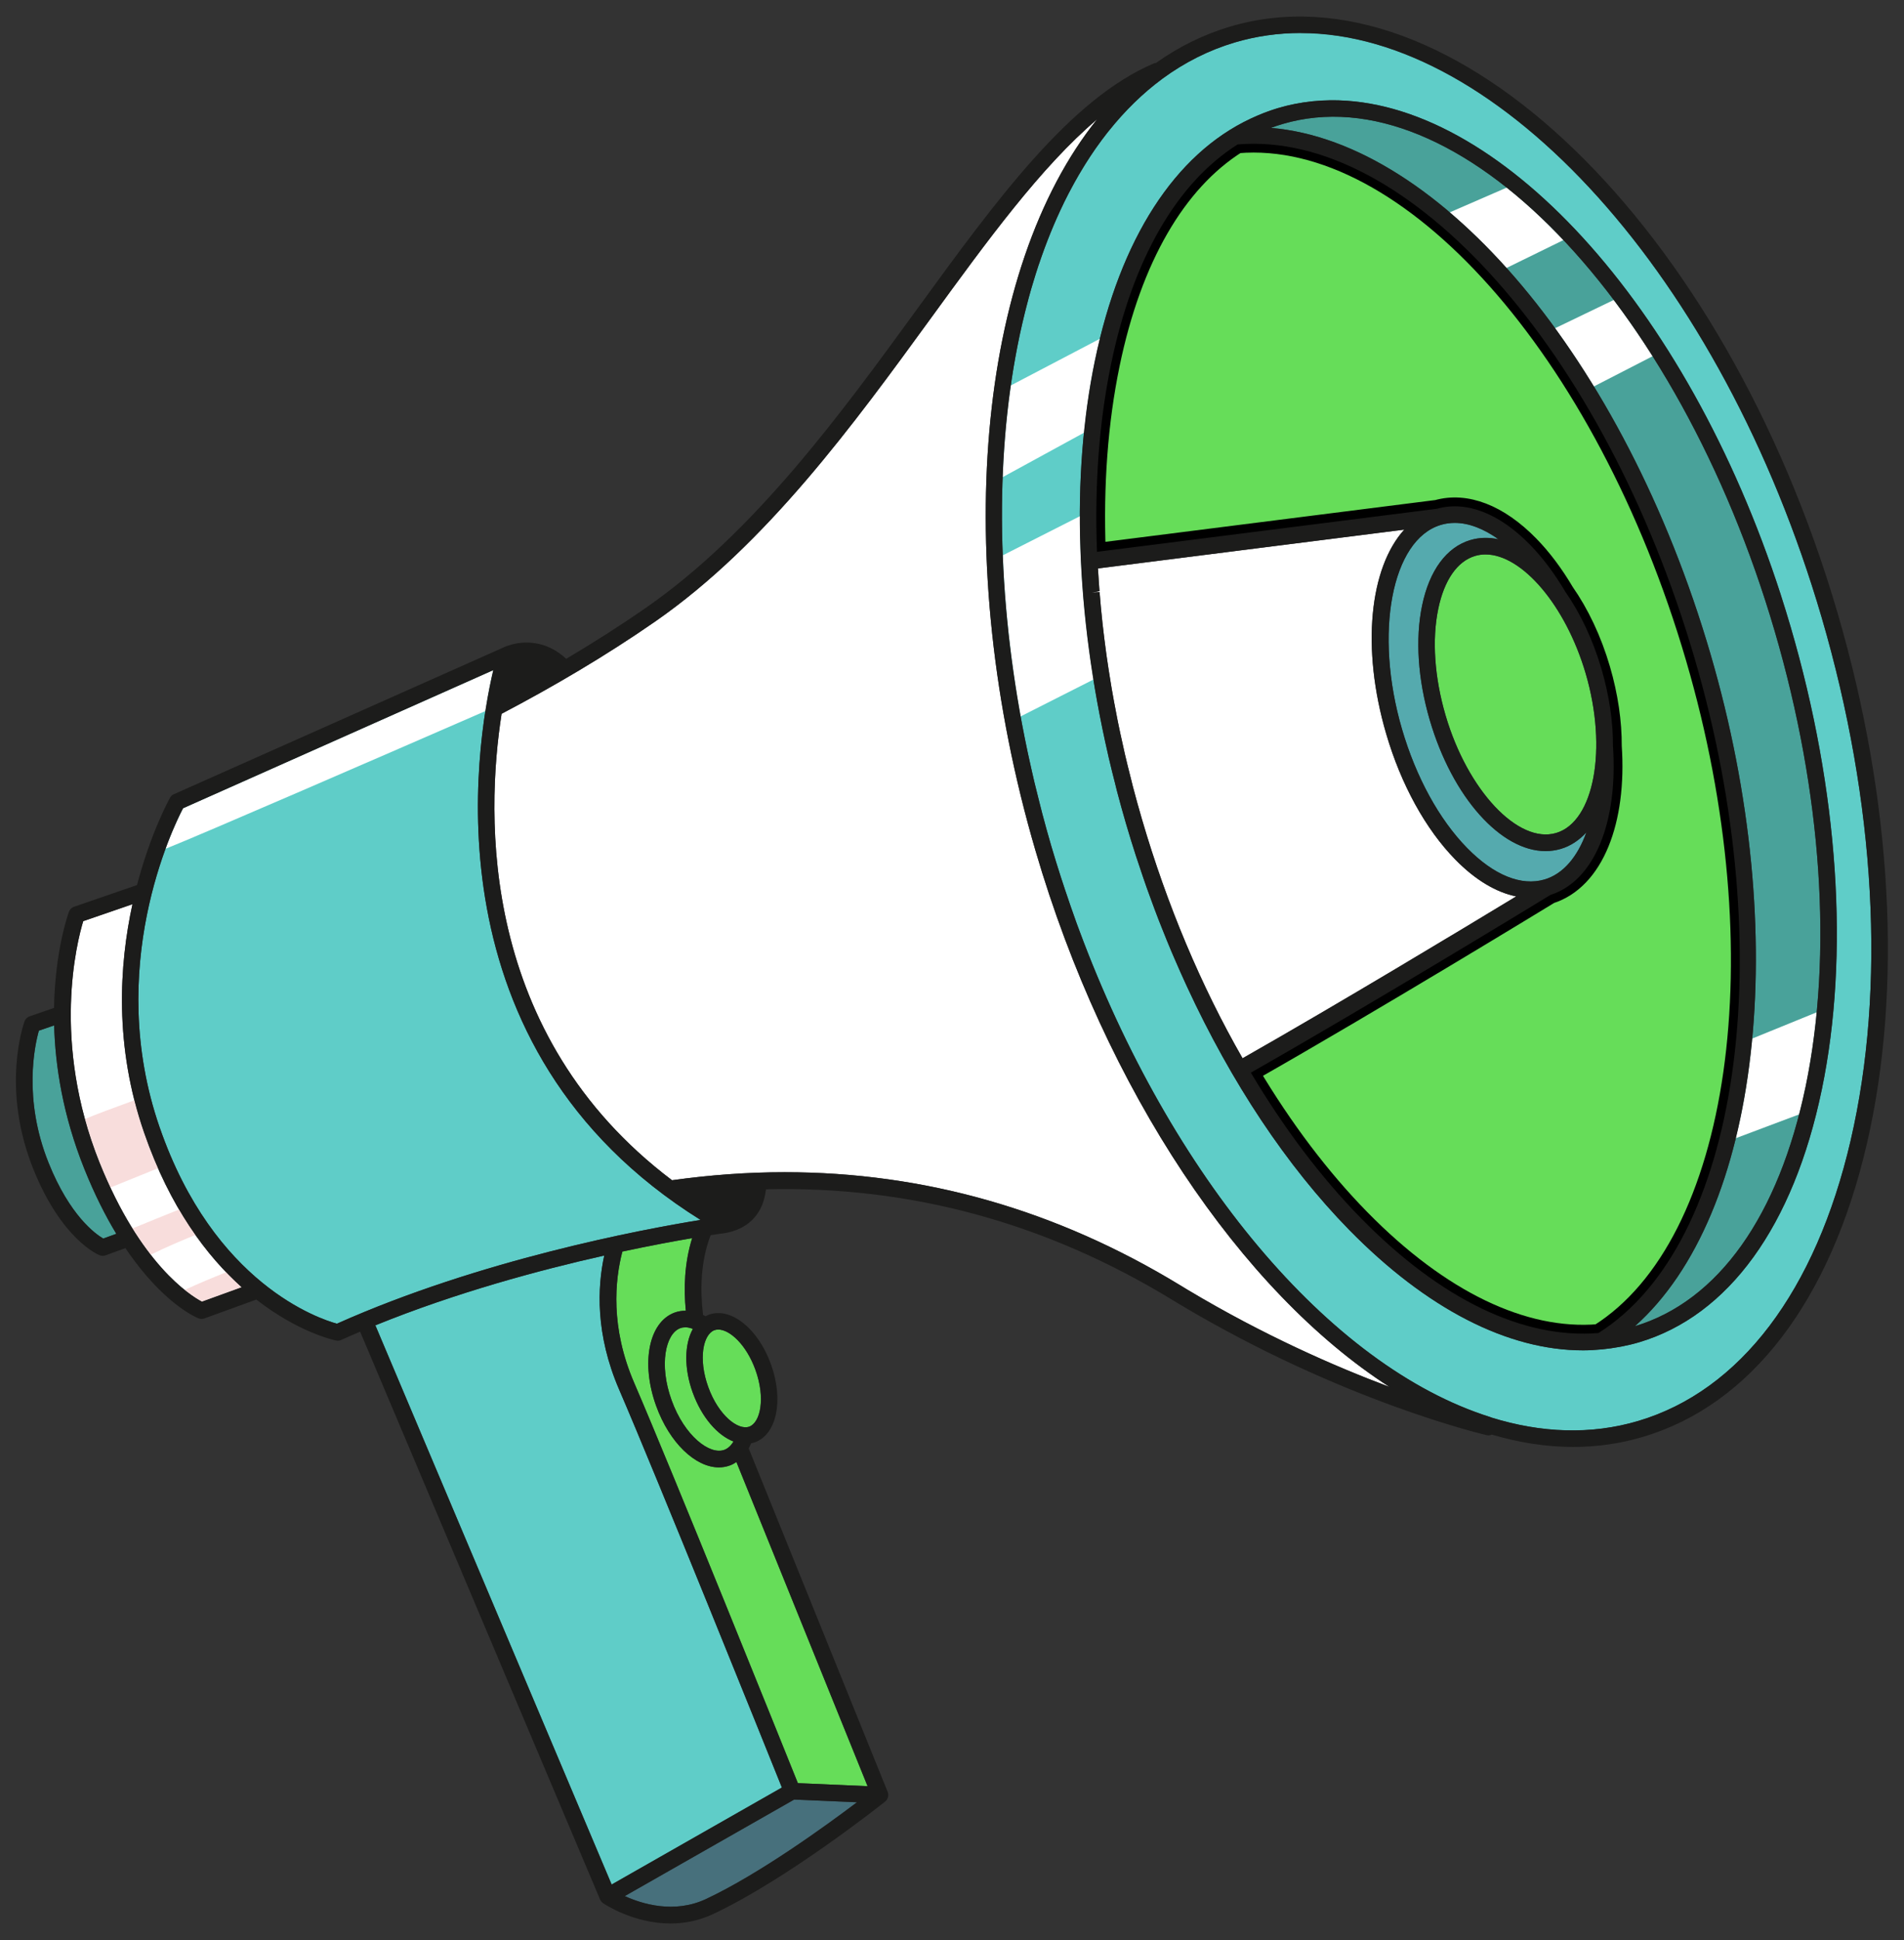 <svg width="108" height="110" viewBox="0 0 108 110" fill="none" xmlns="http://www.w3.org/2000/svg">
<rect x="0" y="0" width="108" height="110" fill="#333333" stroke="none"/>
<path d="M44.352 101.344C43.323 98.784 37.281 83.783 35.119 78.776C33.769 75.646 33.885 72.978 34.277 71.183C30.576 72.013 25.85 73.289 21.293 75.14L34.696 106.844L44.352 101.345V101.344Z" fill="#5FCDC8"/>
<path d="M48.609 102.179L45.047 102.024L35.438 107.497C36.408 107.941 38.235 108.512 40.046 107.664C43.073 106.246 46.836 103.519 48.609 102.179Z" fill="#47707C"/>
<path d="M35.304 70.957C34.877 72.59 34.617 75.256 35.975 78.402C38.169 83.482 44.345 98.825 45.259 101.095L49.213 101.267L41.774 82.889C41.658 82.966 41.538 83.034 41.404 83.082C41.203 83.157 40.992 83.192 40.779 83.192C39.448 83.192 37.979 81.803 37.221 79.709C36.34 77.279 36.799 74.956 38.267 74.417C38.474 74.34 38.688 74.309 38.906 74.311C38.782 73.065 38.821 71.615 39.265 70.195C38.26 70.366 36.903 70.616 35.307 70.957H35.304Z" fill="#66DD59"/>
<path d="M5.858 70.22L6.599 69.95C5.987 68.939 5.371 67.728 4.787 66.273C3.57 63.238 3.136 60.447 3.072 58.134L2.207 58.433C1.979 59.236 1.296 62.282 2.756 65.923C3.958 68.916 5.405 69.956 5.86 70.22H5.858Z" fill="#49A29A"/>
<path d="M11.456 73.798L13.707 72.981C11.744 71.221 9.644 68.477 8.171 64.217C6.472 59.304 6.762 54.707 7.513 51.264L4.721 52.225C4.374 53.365 2.899 59.062 5.652 65.924C7.957 71.666 10.784 73.446 11.456 73.8V73.798Z" fill="white"/>
<path d="M73.776 1.873C72.508 1.873 71.258 2.049 70.037 2.41C68.569 2.846 67.198 3.538 65.936 4.463C65.933 4.464 65.931 4.468 65.927 4.471C64.815 5.29 63.803 6.286 62.886 7.433C62.861 7.466 62.833 7.497 62.807 7.53C62.605 7.787 62.408 8.053 62.215 8.326C62.178 8.377 62.142 8.427 62.108 8.477C61.921 8.745 61.74 9.021 61.564 9.303C61.526 9.362 61.489 9.423 61.453 9.482C61.279 9.765 61.11 10.056 60.946 10.351C60.913 10.41 60.882 10.471 60.849 10.53C60.681 10.838 60.517 11.149 60.36 11.47C60.346 11.498 60.334 11.527 60.321 11.555C59.806 12.616 59.347 13.747 58.944 14.939C58.934 14.97 58.922 15 58.911 15.03C58.801 15.358 58.699 15.694 58.597 16.031C58.561 16.149 58.525 16.267 58.49 16.387C58.393 16.722 58.302 17.065 58.214 17.409C58.184 17.522 58.155 17.635 58.127 17.75C58.034 18.13 57.943 18.514 57.86 18.905C57.851 18.947 57.843 18.99 57.832 19.034C56.477 25.43 56.477 33.078 57.969 41.042C57.97 41.054 57.974 41.065 57.976 41.077C58.074 41.6 58.181 42.127 58.292 42.653C58.323 42.797 58.354 42.942 58.386 43.084C58.48 43.508 58.575 43.934 58.675 44.358C58.744 44.647 58.818 44.937 58.891 45.227C58.967 45.529 59.039 45.832 59.12 46.134C59.283 46.744 59.45 47.356 59.63 47.968C59.804 48.56 59.987 49.148 60.174 49.73C60.248 49.961 60.324 50.191 60.402 50.422C60.509 50.745 60.619 51.067 60.73 51.388C60.839 51.701 60.947 52.014 61.06 52.323C61.11 52.461 61.161 52.594 61.212 52.732C66.378 66.651 75.394 77.472 84.535 80.345C84.552 80.35 84.566 80.36 84.583 80.367C87.422 81.249 90.244 81.358 92.922 80.564C98.71 78.847 102.989 73.196 104.975 64.654C106.981 56.018 106.396 45.489 103.328 35.008C97.657 15.645 85.02 1.875 73.776 1.878V1.873ZM103.338 61.773C101.737 69.503 98.054 74.592 92.967 76.101C92.651 76.195 92.33 76.269 92.007 76.334C91.946 76.346 91.886 76.356 91.824 76.367C91.523 76.422 91.219 76.464 90.915 76.495C90.898 76.495 90.883 76.5 90.865 76.502C90.857 76.502 90.848 76.502 90.838 76.502C90.494 76.533 90.149 76.556 89.8 76.556C85.535 76.556 80.93 74.21 76.531 69.724C72.988 66.109 69.849 61.375 67.336 55.944C67.307 55.879 67.276 55.813 67.247 55.749C67.032 55.281 66.824 54.81 66.618 54.334C66.558 54.193 66.497 54.053 66.437 53.912C66.266 53.505 66.098 53.095 65.934 52.681C65.858 52.492 65.782 52.302 65.708 52.111C65.561 51.732 65.42 51.348 65.28 50.964C65.202 50.75 65.121 50.537 65.045 50.321C64.905 49.925 64.77 49.525 64.638 49.124C64.57 48.924 64.501 48.726 64.437 48.526C64.244 47.924 64.055 47.32 63.876 46.708C63.695 46.091 63.525 45.476 63.363 44.859C63.363 44.852 63.36 44.846 63.358 44.84C63.332 44.744 63.31 44.65 63.287 44.554L63.263 44.454C63.137 43.964 63.014 43.473 62.9 42.983C62.9 42.976 62.897 42.971 62.895 42.964L62.855 42.783C61.025 34.818 60.745 27.013 62.104 20.459C63.539 13.531 66.649 8.735 70.94 6.726C71.066 6.666 71.192 6.609 71.32 6.555C71.438 6.505 71.555 6.456 71.674 6.409C71.938 6.307 72.203 6.213 72.47 6.133C72.472 6.133 72.474 6.133 72.477 6.131C72.802 6.036 73.13 5.954 73.46 5.89C74.119 5.759 74.787 5.693 75.463 5.684C84.913 5.58 95.678 17.197 101.017 33.734C101.207 34.325 101.392 34.921 101.568 35.524C104.291 44.82 104.92 54.143 103.34 61.769L103.338 61.773Z" fill="#5FCDC8"/>
<path d="M56.877 27.05L61.489 24.532C61.63 23.131 61.833 21.77 62.104 20.461C62.192 20.035 62.287 19.616 62.387 19.208C60.708 20.086 58.944 21.01 57.338 21.852C57.098 23.522 56.944 25.258 56.875 27.052L56.877 27.05Z" fill="white"/>
<path d="M62.023 38.526C61.512 35.357 61.255 32.248 61.257 29.266C59.82 29.992 58.347 30.739 56.883 31.483C56.997 34.44 57.332 37.5 57.895 40.615L62.023 38.526Z" fill="white"/>
<path d="M90.667 75.573C98.691 70.522 101.039 54.115 96.12 37.318C91.009 19.863 79.874 7.367 70.199 8.188C66.765 10.353 64.257 14.665 63.018 20.651C62.341 23.922 62.078 27.512 62.221 31.284L81.511 28.842C83.167 28.376 85.036 29.096 86.781 30.877C87.515 31.626 88.189 32.533 88.79 33.55C89.625 34.744 90.342 36.23 90.839 37.926C91.288 39.459 91.497 40.95 91.49 42.301C91.779 46.547 90.47 49.932 87.944 50.735C87.243 51.163 77.847 56.889 70.947 60.812C72.822 63.956 74.924 66.747 77.194 69.064C81.717 73.675 86.422 75.925 90.665 75.573H90.667Z" fill="#66DD59" stroke="black" stroke-miterlimit="10"/>
<path d="M72.739 7.033C72.522 7.097 72.306 7.17 72.09 7.25C81.694 8.06 92.119 20.329 97.016 37.052C101.718 53.111 99.827 68.888 92.735 75.188C97.46 73.768 100.898 68.937 102.422 61.58C103.971 54.101 103.348 44.942 100.668 35.792C95.165 16.999 82.635 4.099 72.739 7.033Z" fill="#49A29A"/>
<path d="M58.738 48.233C53.885 31.661 55.441 15.213 62.233 6.763C59.048 9.46 55.99 13.661 52.804 18.039C48.432 24.045 43.476 30.853 37.174 35.231C34.338 37.2 31.349 38.948 28.452 40.469C27.552 46.239 27.172 58.652 38.12 66.914C40.275 66.614 42.402 66.459 44.5 66.459C52.419 66.457 59.913 68.591 66.928 72.86L67.371 73.129C71.678 75.705 75.729 77.476 78.811 78.63C70.385 73.209 62.713 61.81 58.738 48.234V48.233Z" fill="white"/>
<path d="M19.112 75.046C27.226 71.424 36.394 69.705 39.737 69.163C24.099 59.397 26.983 42.235 27.979 37.994L10.385 45.824C9.805 46.929 5.926 54.87 9.052 63.907C12.129 72.808 18.13 74.78 19.11 75.046H19.112Z" fill="#5FCDC8"/>
<path d="M70.479 59.999C75.939 56.896 82.971 52.657 86.001 50.82C84.862 50.587 83.682 49.889 82.555 48.738C80.864 47.014 79.469 44.48 78.626 41.6C77.198 36.722 77.69 32.189 79.652 30.025L62.277 32.226C62.303 32.665 62.331 33.09 62.363 33.515L61.902 33.604L62.369 33.567C62.412 34.124 62.465 34.683 62.526 35.248L62.531 35.295L62.539 35.375C62.598 35.908 62.666 36.447 62.74 36.988L62.769 37.205C62.84 37.712 62.921 38.222 63.006 38.733L63.058 39.051C63.14 39.529 63.23 40.008 63.324 40.49L63.403 40.9C63.494 41.355 63.596 41.814 63.698 42.273L63.803 42.749C63.909 43.206 64.025 43.665 64.142 44.124L64.259 44.597C64.42 45.208 64.589 45.824 64.77 46.439C66.2 51.324 68.121 55.883 70.479 59.997V59.999Z" fill="white"/>
<path d="M81.728 29.757C78.937 30.585 77.929 35.887 79.524 41.336C80.324 44.068 81.638 46.463 83.221 48.077C84.732 49.619 86.292 50.25 87.613 49.859C88.678 49.542 89.481 48.571 89.982 47.191C89.574 47.636 89.091 47.961 88.533 48.126C88.25 48.209 87.96 48.251 87.668 48.251C85.143 48.251 82.386 45.217 81.097 40.816C80.427 38.525 80.272 36.223 80.664 34.332C81.077 32.338 82.051 31.019 83.404 30.616C83.921 30.463 84.458 30.454 84.996 30.572C84.145 29.964 83.303 29.643 82.517 29.643C82.246 29.643 81.982 29.679 81.726 29.756L81.728 29.757Z" fill="#55AAAE"/>
<path d="M84.262 31.434C84.06 31.434 83.863 31.461 83.671 31.519C82.663 31.818 81.921 32.885 81.58 34.524C81.219 36.265 81.366 38.406 81.995 40.551C83.242 44.807 86.113 47.863 88.27 47.225C90.425 46.585 91.192 42.449 89.947 38.193C88.81 34.315 86.326 31.434 84.262 31.434Z" fill="#66DD59"/>
<path d="M38.879 75.251C38.775 75.251 38.675 75.266 38.585 75.301C37.763 75.604 37.361 77.356 38.096 79.387C38.832 81.421 40.262 82.5 41.084 82.199C41.288 82.124 41.465 81.961 41.607 81.725C40.695 81.374 39.804 80.357 39.298 78.961C38.791 77.559 38.825 76.196 39.305 75.338C39.157 75.285 39.014 75.249 38.88 75.249L38.879 75.251Z" fill="#66DD59"/>
<path d="M40.173 78.64C40.756 80.249 41.867 81.112 42.5 80.882C43.132 80.649 43.431 79.269 42.847 77.658C42.326 76.221 41.385 75.378 40.739 75.378C40.661 75.378 40.587 75.39 40.52 75.414C39.888 75.647 39.589 77.027 40.173 78.638V78.64Z" fill="#66DD59"/>
<path d="M11.087 70.013C10.771 69.565 10.46 69.088 10.158 68.572C9.275 68.929 8.395 69.283 7.516 69.645C7.868 70.211 8.215 70.703 8.552 71.134C9.381 70.726 10.23 70.361 11.088 70.013H11.087Z" fill="#F8DDDC"/>
<path d="M10.474 73.133C10.927 73.496 11.272 73.701 11.455 73.798L13.707 72.981C13.415 72.721 13.121 72.438 12.826 72.13C12.034 72.448 11.246 72.775 10.473 73.131L10.474 73.133Z" fill="#F8DDDC"/>
<path d="M6.269 67.324C7.167 66.956 8.067 66.594 8.966 66.231C8.688 65.598 8.421 64.931 8.174 64.215C7.96 63.596 7.778 62.984 7.625 62.378C6.511 62.781 5.366 63.207 4.82 63.443C5.041 64.246 5.316 65.075 5.654 65.92C5.855 66.421 6.062 66.881 6.269 67.324Z" fill="#F8DDDC"/>
<path d="M85.454 15.192L88.677 13.614C87.627 12.503 86.553 11.502 85.463 10.637C84.341 11.127 83.244 11.603 82.231 12.041C83.327 12.974 84.406 14.026 85.454 15.192Z" fill="white"/>
<path d="M102.424 61.58C102.702 60.235 102.907 58.836 103.047 57.392C101.79 57.903 100.545 58.41 99.39 58.881C99.203 60.871 98.894 62.766 98.461 64.529L102.047 63.181C102.182 62.659 102.31 62.129 102.424 61.578V61.58Z" fill="white"/>
<path d="M88.209 18.61C88.967 19.653 89.702 20.753 90.409 21.909L93.741 20.195C93.03 19.073 92.291 18.012 91.533 17.008L88.207 18.61H88.209Z" fill="white"/>
<path d="M27.979 37.994L10.385 45.824C10.228 46.124 9.828 46.931 9.391 48.121C11.399 47.327 21.901 42.765 27.532 40.313C27.682 39.345 27.848 38.556 27.979 37.994Z" fill="white"/>
<path d="M69.773 1.508C68.269 1.955 66.865 2.648 65.568 3.571C65.53 3.577 65.49 3.577 65.454 3.592C60.683 5.619 56.489 11.382 52.049 17.482C47.72 23.43 42.814 30.169 36.643 34.455C35.164 35.481 33.645 36.447 32.117 37.351C31.72 36.986 31.286 36.723 30.815 36.574C29.63 36.2 28.649 36.657 28.487 36.739L9.862 45.028C9.771 45.067 9.696 45.137 9.646 45.224C9.624 45.264 8.564 47.16 7.771 50.179L4.197 51.409C4.064 51.455 3.958 51.559 3.91 51.693C3.855 51.842 3.119 53.922 3.065 57.143L1.679 57.621C1.546 57.666 1.441 57.77 1.392 57.903C1.337 58.055 0.049 61.691 1.888 66.274C3.494 70.277 5.566 71.132 5.654 71.167C5.709 71.188 5.766 71.2 5.825 71.2C5.878 71.2 5.932 71.191 5.984 71.172L7.115 70.762C9.23 73.904 11.15 74.702 11.259 74.743C11.314 74.764 11.371 74.776 11.43 74.776C11.483 74.776 11.537 74.768 11.589 74.749L14.54 73.678C16.913 75.527 18.907 75.969 19.064 76.002C19.095 76.009 19.126 76.012 19.157 76.012C19.223 76.012 19.287 75.998 19.347 75.971C19.705 75.809 20.066 75.653 20.428 75.499L34.04 107.696C34.046 107.706 34.053 107.715 34.058 107.724C34.061 107.73 34.061 107.736 34.065 107.743C34.072 107.757 34.084 107.765 34.092 107.779C34.104 107.795 34.115 107.81 34.127 107.826C34.144 107.845 34.163 107.861 34.182 107.876C34.192 107.885 34.199 107.896 34.21 107.903C34.303 107.965 35.94 109.051 38.034 109.051C38.794 109.051 39.616 108.907 40.443 108.52C44.632 106.556 49.984 102.318 50.208 102.139C50.21 102.139 50.212 102.134 50.213 102.132C50.246 102.106 50.276 102.075 50.3 102.04C50.305 102.032 50.308 102.023 50.313 102.016C50.32 102.006 50.326 101.993 50.333 101.981C50.353 101.941 50.367 101.9 50.376 101.856C50.376 101.847 50.381 101.84 50.381 101.833C50.388 101.783 50.384 101.733 50.376 101.682C50.374 101.67 50.369 101.658 50.367 101.648C50.362 101.63 50.36 101.611 50.353 101.594L42.469 82.118C42.519 82.026 42.564 81.928 42.607 81.828C42.679 81.812 42.754 81.794 42.825 81.768C44.066 81.313 44.463 79.368 43.729 77.34C42.995 75.314 41.448 74.083 40.205 74.537C40.141 74.561 40.081 74.591 40.022 74.622C39.975 74.597 39.929 74.577 39.882 74.554C39.715 73.211 39.721 71.559 40.31 70.027C40.505 69.995 40.666 69.973 40.797 69.954C40.925 69.94 41.044 69.924 41.153 69.903C41.156 69.903 41.165 69.903 41.167 69.901C41.167 69.901 41.167 69.901 41.169 69.901C41.177 69.901 41.188 69.898 41.196 69.896C42.12 69.714 42.778 69.239 43.151 68.489C43.313 68.163 43.403 67.802 43.45 67.427C51.593 67.228 59.279 69.305 66.447 73.666L66.897 73.939C76.146 79.469 84.246 81.348 84.326 81.365C84.36 81.372 84.395 81.377 84.429 81.377C84.497 81.377 84.561 81.36 84.621 81.334C86.17 81.791 87.714 82.034 89.235 82.034C90.577 82.034 91.901 81.848 93.193 81.464C99.316 79.648 103.826 73.753 105.89 64.867C107.933 56.074 107.344 45.375 104.229 34.74C97.769 12.696 82.316 -2.214 69.773 1.508ZM104.976 64.649C102.991 73.192 98.712 78.842 92.923 80.559C90.245 81.353 87.422 81.244 84.585 80.362C84.569 80.356 84.554 80.345 84.537 80.34C75.395 77.469 66.379 66.646 61.213 52.727C61.163 52.591 61.111 52.456 61.061 52.318C60.949 52.009 60.84 51.696 60.731 51.383C60.621 51.063 60.51 50.742 60.403 50.417C60.327 50.188 60.249 49.958 60.175 49.725C59.989 49.143 59.806 48.557 59.631 47.963C59.452 47.351 59.284 46.741 59.122 46.129C59.042 45.827 58.968 45.525 58.892 45.222C58.82 44.932 58.745 44.643 58.676 44.353C58.574 43.927 58.479 43.503 58.388 43.079C58.357 42.935 58.324 42.791 58.293 42.648C58.181 42.122 58.075 41.597 57.977 41.072C57.975 41.06 57.972 41.049 57.97 41.037C56.478 33.074 56.478 25.427 57.834 19.029C57.842 18.985 57.851 18.944 57.861 18.9C57.946 18.509 58.036 18.125 58.129 17.745C58.157 17.63 58.186 17.517 58.215 17.404C58.303 17.06 58.395 16.717 58.492 16.382C58.526 16.262 58.564 16.144 58.599 16.026C58.7 15.689 58.802 15.351 58.913 15.025C58.923 14.993 58.935 14.964 58.946 14.934C59.348 13.742 59.807 12.611 60.322 11.55C60.336 11.523 60.348 11.493 60.362 11.465C60.519 11.144 60.683 10.833 60.85 10.525C60.883 10.466 60.914 10.405 60.947 10.346C61.111 10.049 61.282 9.76 61.455 9.477C61.491 9.416 61.529 9.357 61.565 9.298C61.741 9.016 61.923 8.74 62.109 8.472C62.145 8.422 62.18 8.372 62.216 8.321C62.41 8.048 62.605 7.782 62.809 7.525C62.834 7.492 62.862 7.461 62.888 7.428C63.803 6.281 64.817 5.287 65.929 4.466C65.932 4.465 65.934 4.461 65.937 4.458C67.2 3.533 68.569 2.841 70.038 2.405C71.259 2.044 72.51 1.868 73.777 1.868C85.023 1.866 97.658 15.636 103.329 34.998C106.399 45.479 106.983 56.006 104.976 64.644V64.649ZM78.811 78.628C75.728 77.474 71.677 75.703 67.371 73.127L66.927 72.858C59.913 68.589 52.419 66.455 44.499 66.457C42.403 66.457 40.274 66.612 38.119 66.912C27.173 58.648 27.553 46.237 28.451 40.467C31.348 38.946 34.337 37.198 37.173 35.229C43.475 30.852 48.431 24.043 52.803 18.037C55.991 13.659 59.049 9.456 62.232 6.761C55.44 15.212 53.883 31.659 58.737 48.231C62.712 61.806 70.384 73.207 78.811 78.626V78.628ZM38.903 74.311C38.685 74.311 38.471 74.342 38.264 74.417C36.798 74.956 36.339 77.279 37.218 79.709C37.976 81.802 39.445 83.192 40.776 83.192C40.989 83.192 41.2 83.155 41.402 83.082C41.535 83.034 41.656 82.966 41.771 82.889L49.21 101.267L45.256 101.095C44.342 98.825 38.166 83.484 35.973 78.402C34.615 75.258 34.876 72.59 35.301 70.956C36.898 70.616 38.254 70.365 39.259 70.195C38.815 71.615 38.777 73.066 38.9 74.311H38.903ZM40.742 75.378C41.388 75.378 42.329 76.221 42.85 77.658C43.434 79.269 43.135 80.649 42.503 80.882C41.87 81.112 40.759 80.249 40.176 78.64C39.592 77.029 39.891 75.649 40.523 75.416C40.59 75.392 40.664 75.38 40.742 75.38V75.378ZM39.297 78.962C39.803 80.357 40.694 81.374 41.605 81.725C41.464 81.96 41.286 82.125 41.082 82.2C40.262 82.5 38.831 81.421 38.095 79.387C37.359 77.356 37.762 75.602 38.584 75.301C38.675 75.268 38.773 75.251 38.877 75.251C39.01 75.251 39.155 75.287 39.302 75.34C38.822 76.198 38.787 77.561 39.295 78.963L39.297 78.962ZM2.206 58.432L3.071 58.134C3.135 60.445 3.566 63.238 4.785 66.273C5.369 67.727 5.985 68.939 6.597 69.95L5.856 70.219C5.402 69.955 3.955 68.918 2.753 65.923C1.292 62.282 1.976 59.236 2.204 58.432H2.206ZM5.652 65.921C2.898 59.06 4.374 53.363 4.721 52.223L7.514 51.262C6.763 54.705 6.472 59.301 8.172 64.215C9.645 68.475 11.744 71.221 13.708 72.98L11.456 73.796C10.784 73.442 7.957 71.66 5.652 65.92V65.921ZM9.052 63.907C5.927 54.87 9.805 46.929 10.385 45.824L27.979 37.994C26.981 42.234 24.098 59.395 39.737 69.163C36.394 69.705 27.227 71.424 19.112 75.046C18.13 74.778 12.131 72.807 9.054 63.907H9.052ZM34.273 71.182C33.882 72.978 33.766 75.647 35.116 78.776C37.278 83.783 43.32 98.783 44.349 101.343L34.693 106.842L21.29 75.138C25.847 73.287 30.573 72.011 34.273 71.181V71.182ZM35.439 107.498L45.049 102.025L48.611 102.179C46.836 103.519 43.075 106.244 40.048 107.664C38.238 108.513 36.41 107.939 35.439 107.498Z" fill="#1C1C1B"/>
<path d="M101.014 33.737C95.675 17.2 84.912 5.581 75.459 5.687C74.784 5.694 74.116 5.762 73.456 5.892C73.126 5.957 72.8 6.038 72.474 6.134C72.472 6.134 72.47 6.134 72.467 6.136C72.199 6.216 71.933 6.309 71.671 6.412C71.552 6.457 71.434 6.508 71.317 6.558C71.189 6.612 71.063 6.669 70.937 6.728C66.647 8.737 63.536 13.534 62.101 20.462C60.744 27.016 61.022 34.821 62.852 42.786L62.892 42.967C62.892 42.967 62.895 42.979 62.897 42.986C63.011 43.476 63.133 43.966 63.26 44.456L63.284 44.557C63.306 44.653 63.33 44.747 63.355 44.842C63.355 44.849 63.358 44.854 63.36 44.861C63.522 45.477 63.691 46.094 63.873 46.711C64.052 47.322 64.239 47.927 64.434 48.529C64.499 48.73 64.569 48.926 64.634 49.126C64.767 49.528 64.902 49.928 65.042 50.324C65.118 50.539 65.199 50.753 65.276 50.967C65.416 51.351 65.558 51.735 65.705 52.114C65.779 52.305 65.855 52.495 65.931 52.684C66.095 53.098 66.262 53.508 66.433 53.915C66.494 54.055 66.552 54.196 66.615 54.337C66.82 54.813 67.029 55.286 67.243 55.752C67.273 55.816 67.304 55.882 67.333 55.946C69.846 61.377 72.985 66.112 76.528 69.727C80.926 74.213 85.53 76.561 89.797 76.559C90.145 76.559 90.491 76.538 90.834 76.505C90.843 76.505 90.852 76.505 90.862 76.505C90.879 76.505 90.895 76.5 90.912 76.498C91.218 76.468 91.52 76.425 91.82 76.369C91.881 76.359 91.943 76.349 92.004 76.336C92.326 76.272 92.646 76.197 92.964 76.103C98.051 74.595 101.734 69.506 103.335 61.776C104.915 54.148 104.284 44.827 101.563 35.53C101.387 34.927 101.202 34.331 101.012 33.74L101.014 33.737ZM102.423 61.581C100.898 68.939 97.46 73.769 92.736 75.189C99.828 68.889 101.718 53.112 97.016 37.053C92.119 20.33 81.696 8.06 72.09 7.251C72.304 7.171 72.522 7.098 72.74 7.034C82.637 4.1 95.165 17 100.668 35.793C103.348 44.943 103.972 54.102 102.423 61.581ZM64.774 46.441C64.594 45.826 64.423 45.212 64.263 44.599L64.145 44.126C64.028 43.667 63.912 43.209 63.807 42.752L63.702 42.275C63.598 41.816 63.498 41.358 63.406 40.902L63.327 40.492C63.234 40.011 63.142 39.529 63.061 39.053L63.009 38.735C62.925 38.224 62.845 37.715 62.773 37.207L62.743 36.99C62.669 36.45 62.602 35.911 62.543 35.377L62.534 35.297L62.529 35.25C62.469 34.685 62.415 34.126 62.372 33.57L61.906 33.606L62.367 33.518C62.334 33.092 62.305 32.668 62.281 32.228L79.655 30.028C77.694 32.191 77.201 36.724 78.63 41.603C79.472 44.481 80.868 47.017 82.558 48.741C83.686 49.891 84.865 50.592 86.005 50.823C82.974 52.66 75.945 56.899 70.483 60.001C68.124 55.887 66.204 51.328 64.774 46.443V46.441ZM88.27 47.225C86.113 47.863 83.242 44.807 81.995 40.551C81.367 38.407 81.22 36.265 81.581 34.524C81.921 32.885 82.663 31.818 83.672 31.519C83.864 31.462 84.062 31.434 84.262 31.434C86.326 31.434 88.811 34.315 89.947 38.193C91.194 42.449 90.425 46.587 88.27 47.225ZM83.406 30.619C82.052 31.02 81.078 32.339 80.665 34.334C80.273 36.225 80.427 38.528 81.099 40.819C82.387 45.218 85.145 48.254 87.669 48.254C87.961 48.254 88.251 48.212 88.534 48.129C89.092 47.964 89.574 47.637 89.983 47.194C89.482 48.574 88.679 49.545 87.614 49.862C86.293 50.253 84.732 49.62 83.223 48.08C81.638 46.466 80.325 44.071 79.526 41.339C77.93 35.89 78.939 30.589 81.729 29.76C81.985 29.684 82.249 29.647 82.52 29.647C83.306 29.647 84.15 29.969 85 30.577C84.461 30.459 83.926 30.467 83.408 30.62L83.406 30.619ZM87.945 50.737C90.472 49.935 91.781 46.549 91.492 42.303C91.499 40.953 91.29 39.462 90.841 37.929C90.344 36.232 89.627 34.748 88.792 33.552C88.191 32.537 87.517 31.628 86.783 30.879C85.038 29.098 83.169 28.378 81.513 28.844L62.224 31.286C62.08 27.515 62.343 23.922 63.02 20.653C64.259 14.667 66.767 10.355 70.201 8.19C79.876 7.368 91.011 19.866 96.122 37.32C101.041 54.116 98.693 70.525 90.669 75.575C86.424 75.928 81.719 73.679 77.198 69.066C74.927 66.75 72.824 63.958 70.951 60.814C77.851 56.892 87.246 51.165 87.947 50.737H87.945Z" fill="#1C1C1B"/>
</svg>
